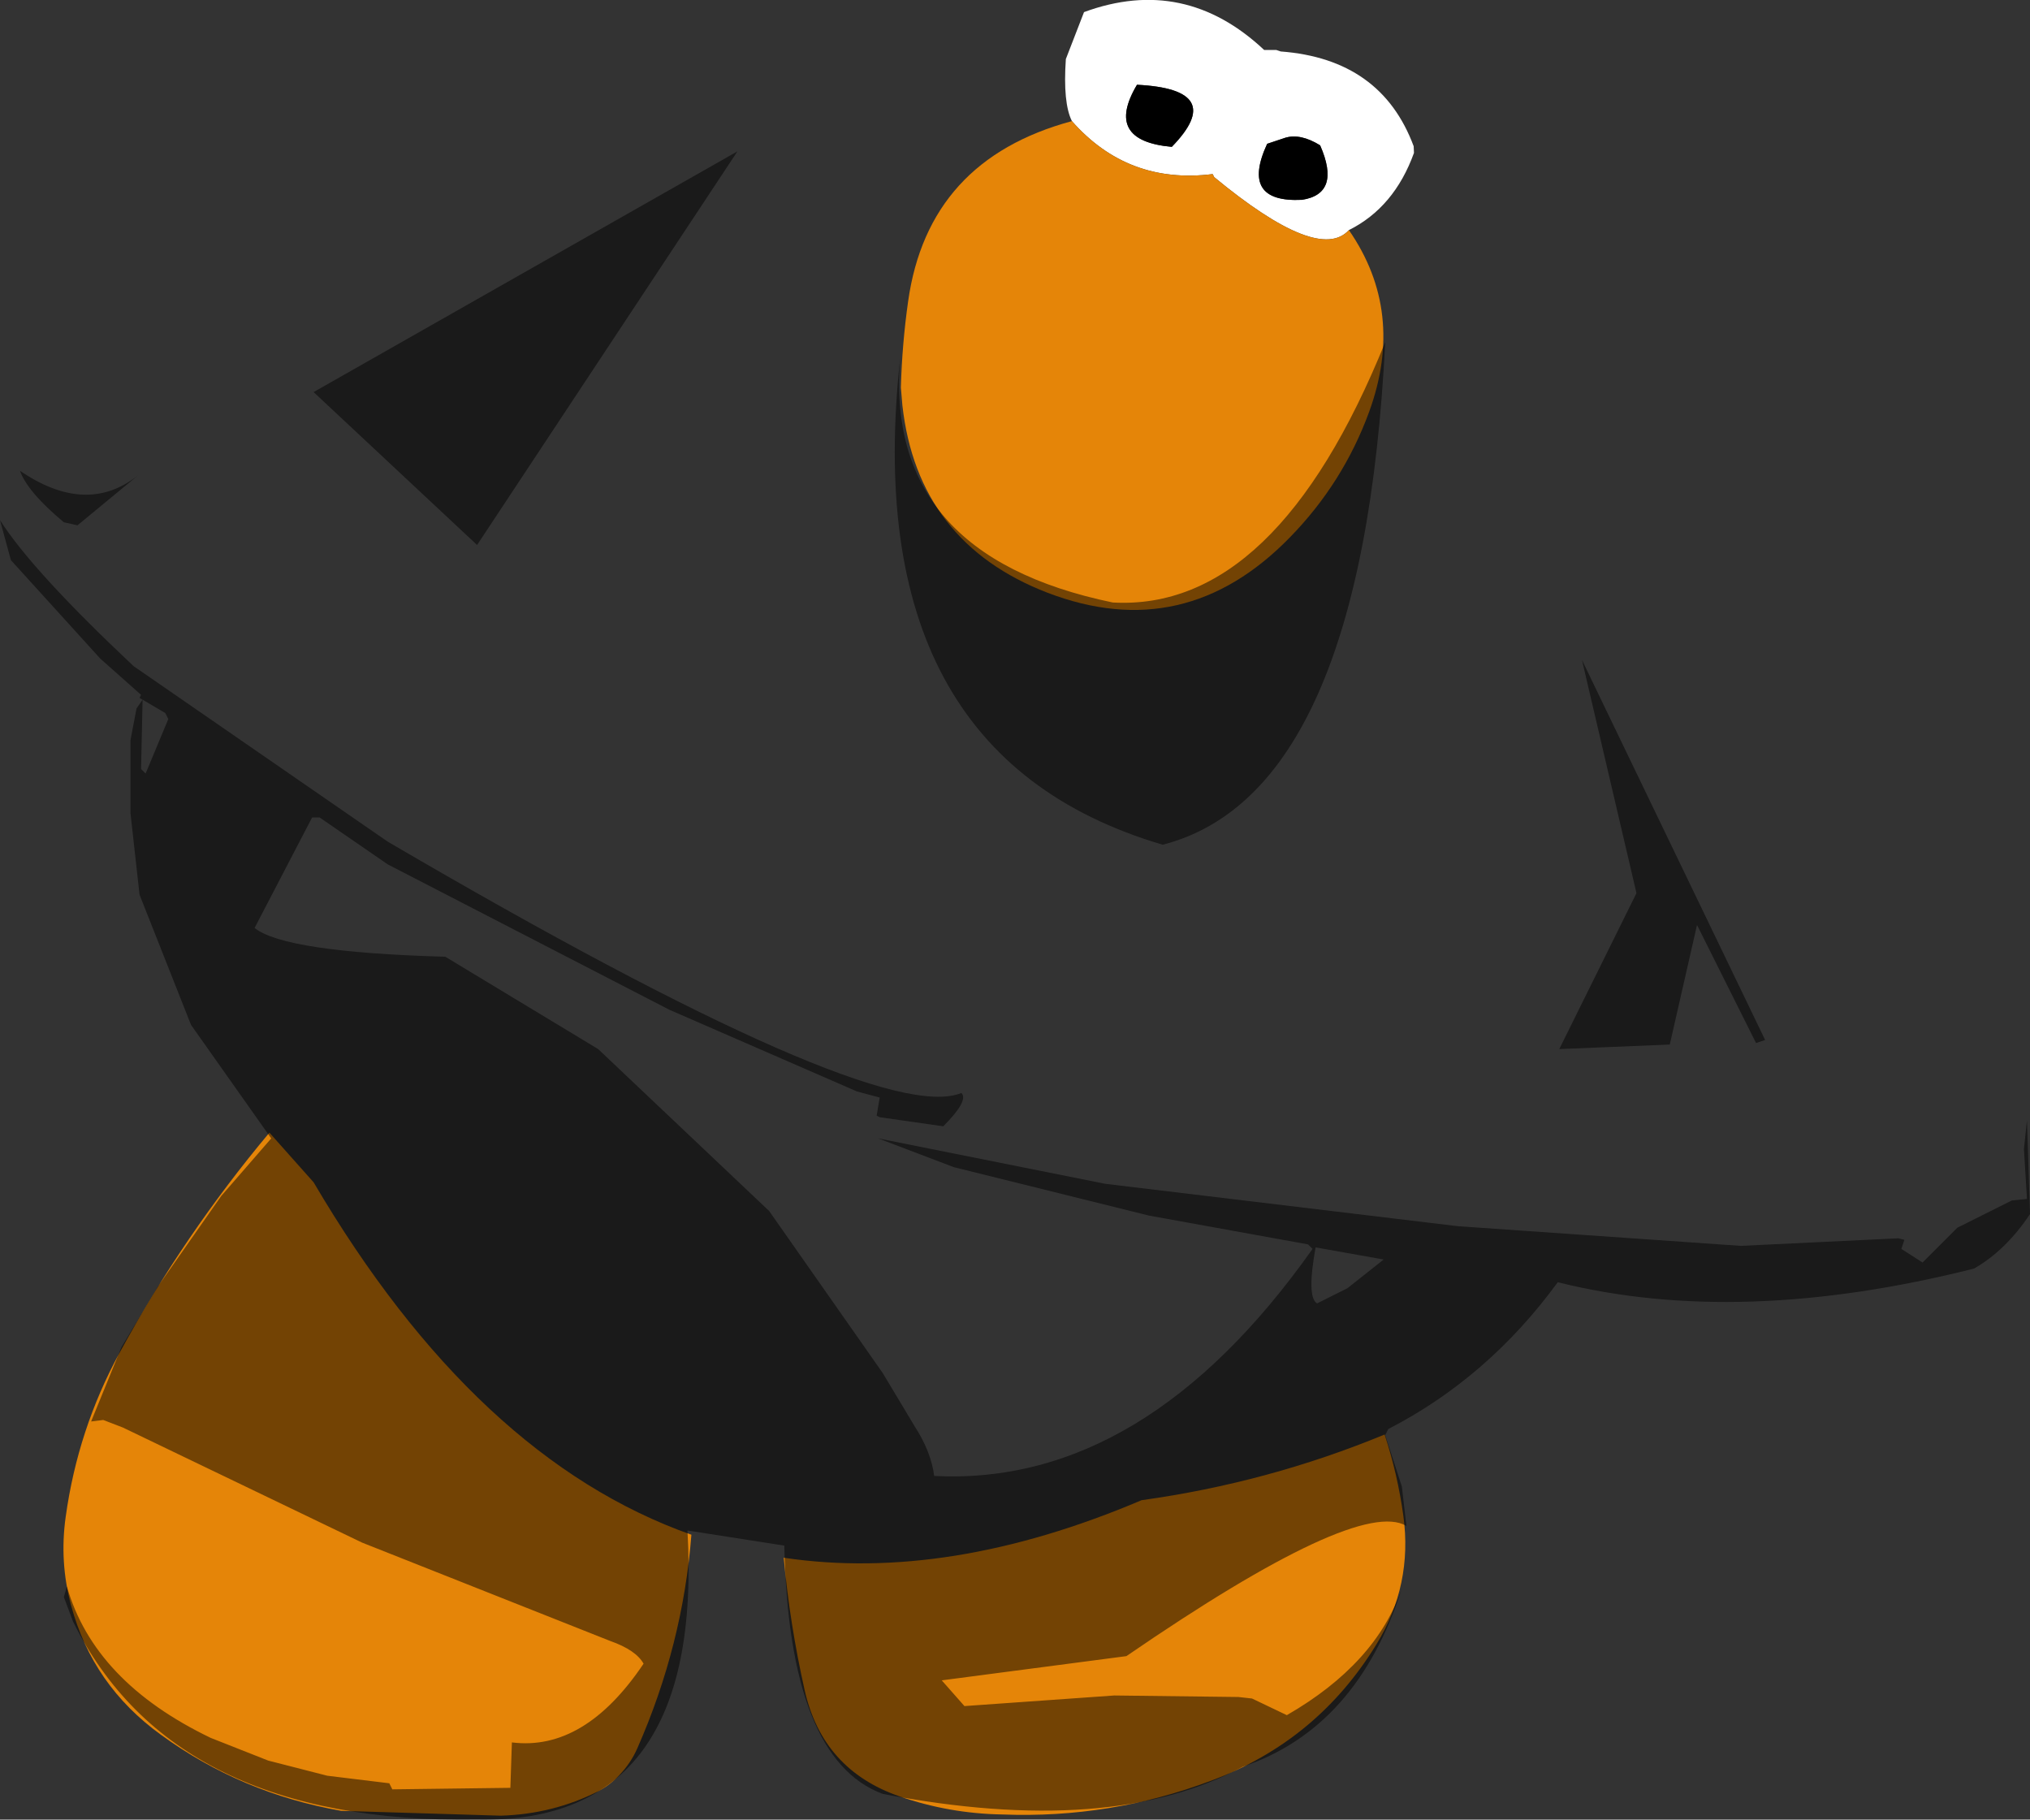 <?xml version="1.0" encoding="UTF-8" standalone="no"?>
<svg xmlns:ffdec="https://www.free-decompiler.com/flash" xmlns:xlink="http://www.w3.org/1999/xlink" ffdec:objectType="shape" height="300.5px" width="335.3px" xmlns="http://www.w3.org/2000/svg">
  <rect width="100%" height="100%" fill="#333333" stroke="none"/>
  <g transform="matrix(1.0, 0.0, 0.0, 1.0, 121.8, 98.0)">
    <path d="M55.25 -78.0 Q53.75 -81.0 54.25 -88.25 L57.25 -96.0 Q73.85 -102.1 87.0 -89.75 L89.0 -89.75 89.75 -89.5 Q106.35 -88.25 111.7 -73.85 L111.75 -72.75 Q108.5 -63.75 101.0 -60.0 96.0 -54.5 78.75 -68.75 L78.5 -69.25 Q64.5 -67.5 55.25 -78.0 M71.75 -73.75 Q81.0 -83.25 66.0 -84.0 60.5 -74.75 71.75 -73.75 M93.25 -65.0 Q99.75 -66.0 96.25 -74.0 93.0 -76.0 90.5 -75.25 L87.5 -74.25 Q83.0 -64.5 93.25 -65.0" fill="#ffffff" fill-rule="evenodd" stroke="none"/>
    <path d="M71.75 -73.75 Q60.5 -74.75 66.0 -84.0 81.0 -83.25 71.75 -73.75 M93.25 -65.0 Q83.0 -64.5 87.5 -74.25 L90.5 -75.25 Q93.0 -76.0 96.25 -74.0 99.75 -66.0 93.25 -65.0" fill="#000000" fill-rule="evenodd" stroke="none"/>
    <path d="M55.25 -78.0 Q64.5 -67.5 78.5 -69.25 L78.75 -68.75 Q96.0 -54.5 101.0 -60.0 110.35 -46.5 104.35 -30.0 100.05 -18.25 91.25 -9.25 73.9 8.55 51.25 -0.1 29.8 -8.35 27.25 -31.05 L27.0 -34.0 Q27.2 -41.2 28.2 -48.25 31.5 -71.6 55.25 -78.0 M7.65 159.25 Q34.85 163.3 66.75 149.75 87.65 146.85 106.9 138.9 109.05 145.45 110.0 152.35 111.55 163.75 105.55 173.55 95.8 189.5 78.3 196.05 61.6 202.35 43.75 201.65 34.95 201.5 26.75 198.65 14.05 194.25 11.1 181.1 8.65 170.2 7.65 159.25 M-77.3 89.05 L-70.0 97.25 Q-43.15 142.9 -7.6 155.45 -9.0 173.6 -16.5 190.65 -17.6 193.2 -19.6 195.25 -21.0 196.75 -22.95 197.8 -30.45 201.6 -39.1 201.85 L-65.45 201.05 Q-81.95 198.15 -95.2 188.5 -106.5 180.35 -110.05 167.15 -112.0 159.95 -110.95 152.5 -108.95 138.05 -102.05 125.4 -91.45 105.95 -77.3 89.05" fill="#e58508" fill-rule="evenodd" stroke="none"/>
    <path d="M-118.5 -20.25 Q-107.5 -12.75 -99.0 -19.5 L-109.0 -11.25 -111.25 -11.75 Q-117.25 -16.75 -118.5 -20.25 M-121.8 -12.1 Q-116.5 -3.75 -99.75 12.0 L-57.75 41.0 Q23.0 88.25 37.0 82.5 38.25 83.75 34.0 88.0 L23.5 86.5 23.0 86.25 23.5 83.25 19.75 82.25 -11.25 68.75 -57.75 44.75 -69.0 37.0 -70.25 37.0 -79.75 55.25 Q-74.75 59.25 -48.25 60.0 L-23.0 75.25 5.25 102.0 24.0 128.75 29.25 137.5 Q32.0 141.75 32.5 145.75 67.25 147.5 95.0 108.25 L94.25 107.5 68.0 102.75 35.75 94.75 23.25 90.0 60.75 97.5 119.0 104.5 165.75 107.75 191.75 106.5 192.75 106.75 192.25 108.25 195.75 110.5 201.5 104.75 210.5 100.25 213.0 100.0 212.5 91.75 213.0 87.0 213.5 102.5 Q209.5 108.5 204.25 111.5 165.5 121.25 135.5 113.75 124.0 129.5 107.5 138.0 L107.0 139.0 109.75 147.5 110.5 154.0 Q102.5 149.25 64.25 175.5 L33.75 179.5 37.5 183.75 62.25 182.0 82.75 182.25 85.0 182.5 90.75 185.25 Q105.5 176.75 109.75 164.3 102.4 187.35 83.5 193.75 61.75 205.5 24.0 198.25 8.5 192.5 7.75 157.25 L-8.25 154.75 Q-5.5 203.25 -43.0 202.5 -93.25 203.25 -109.75 169.75 L-111.25 165.75 -110.75 164.0 Q-106.25 179.75 -87.0 189.0 L-77.5 192.75 -67.75 195.25 -57.5 196.5 -57.0 197.5 -37.5 197.25 -37.25 189.75 Q-25.25 191.25 -15.5 176.75 -16.75 174.5 -21.0 173.0 L-62.0 156.75 -101.5 137.75 -104.75 136.5 -106.75 136.75 -101.75 124.5 -95.75 114.5 -85.25 99.5 -77.0 90.0 -90.25 71.25 -98.75 49.75 -100.25 36.25 -100.25 24.25 -99.25 19.0 -98.25 17.55 -98.75 17.25 -98.5 16.75 -105.25 10.75 -120.0 -5.5 -121.8 -12.1 M-43.0 -8.0 L-70.0 -33.25 0.0 -73.0 -43.0 -8.0 M-94.5 19.75 L-98.25 17.55 -98.5 29.0 -97.75 29.75 -94.0 20.75 -94.5 19.75 M169.75 73.75 L168.25 74.25 158.5 54.75 154.0 74.5 135.75 75.25 148.5 49.5 139.5 11.0 169.75 73.75 M95.5 108.0 Q94.0 116.25 95.75 117.25 L100.75 114.75 106.75 110.0 95.5 108.0 M107.0 -41.5 Q103.25 33.0 70.25 41.5 19.65 26.6 26.9 -38.95 24.1 -6.35 62.0 1.5 89.0 3.0 107.0 -41.5" fill="#000000" fill-opacity="0.498" fill-rule="evenodd" stroke="none"/>
  </g>
</svg>
